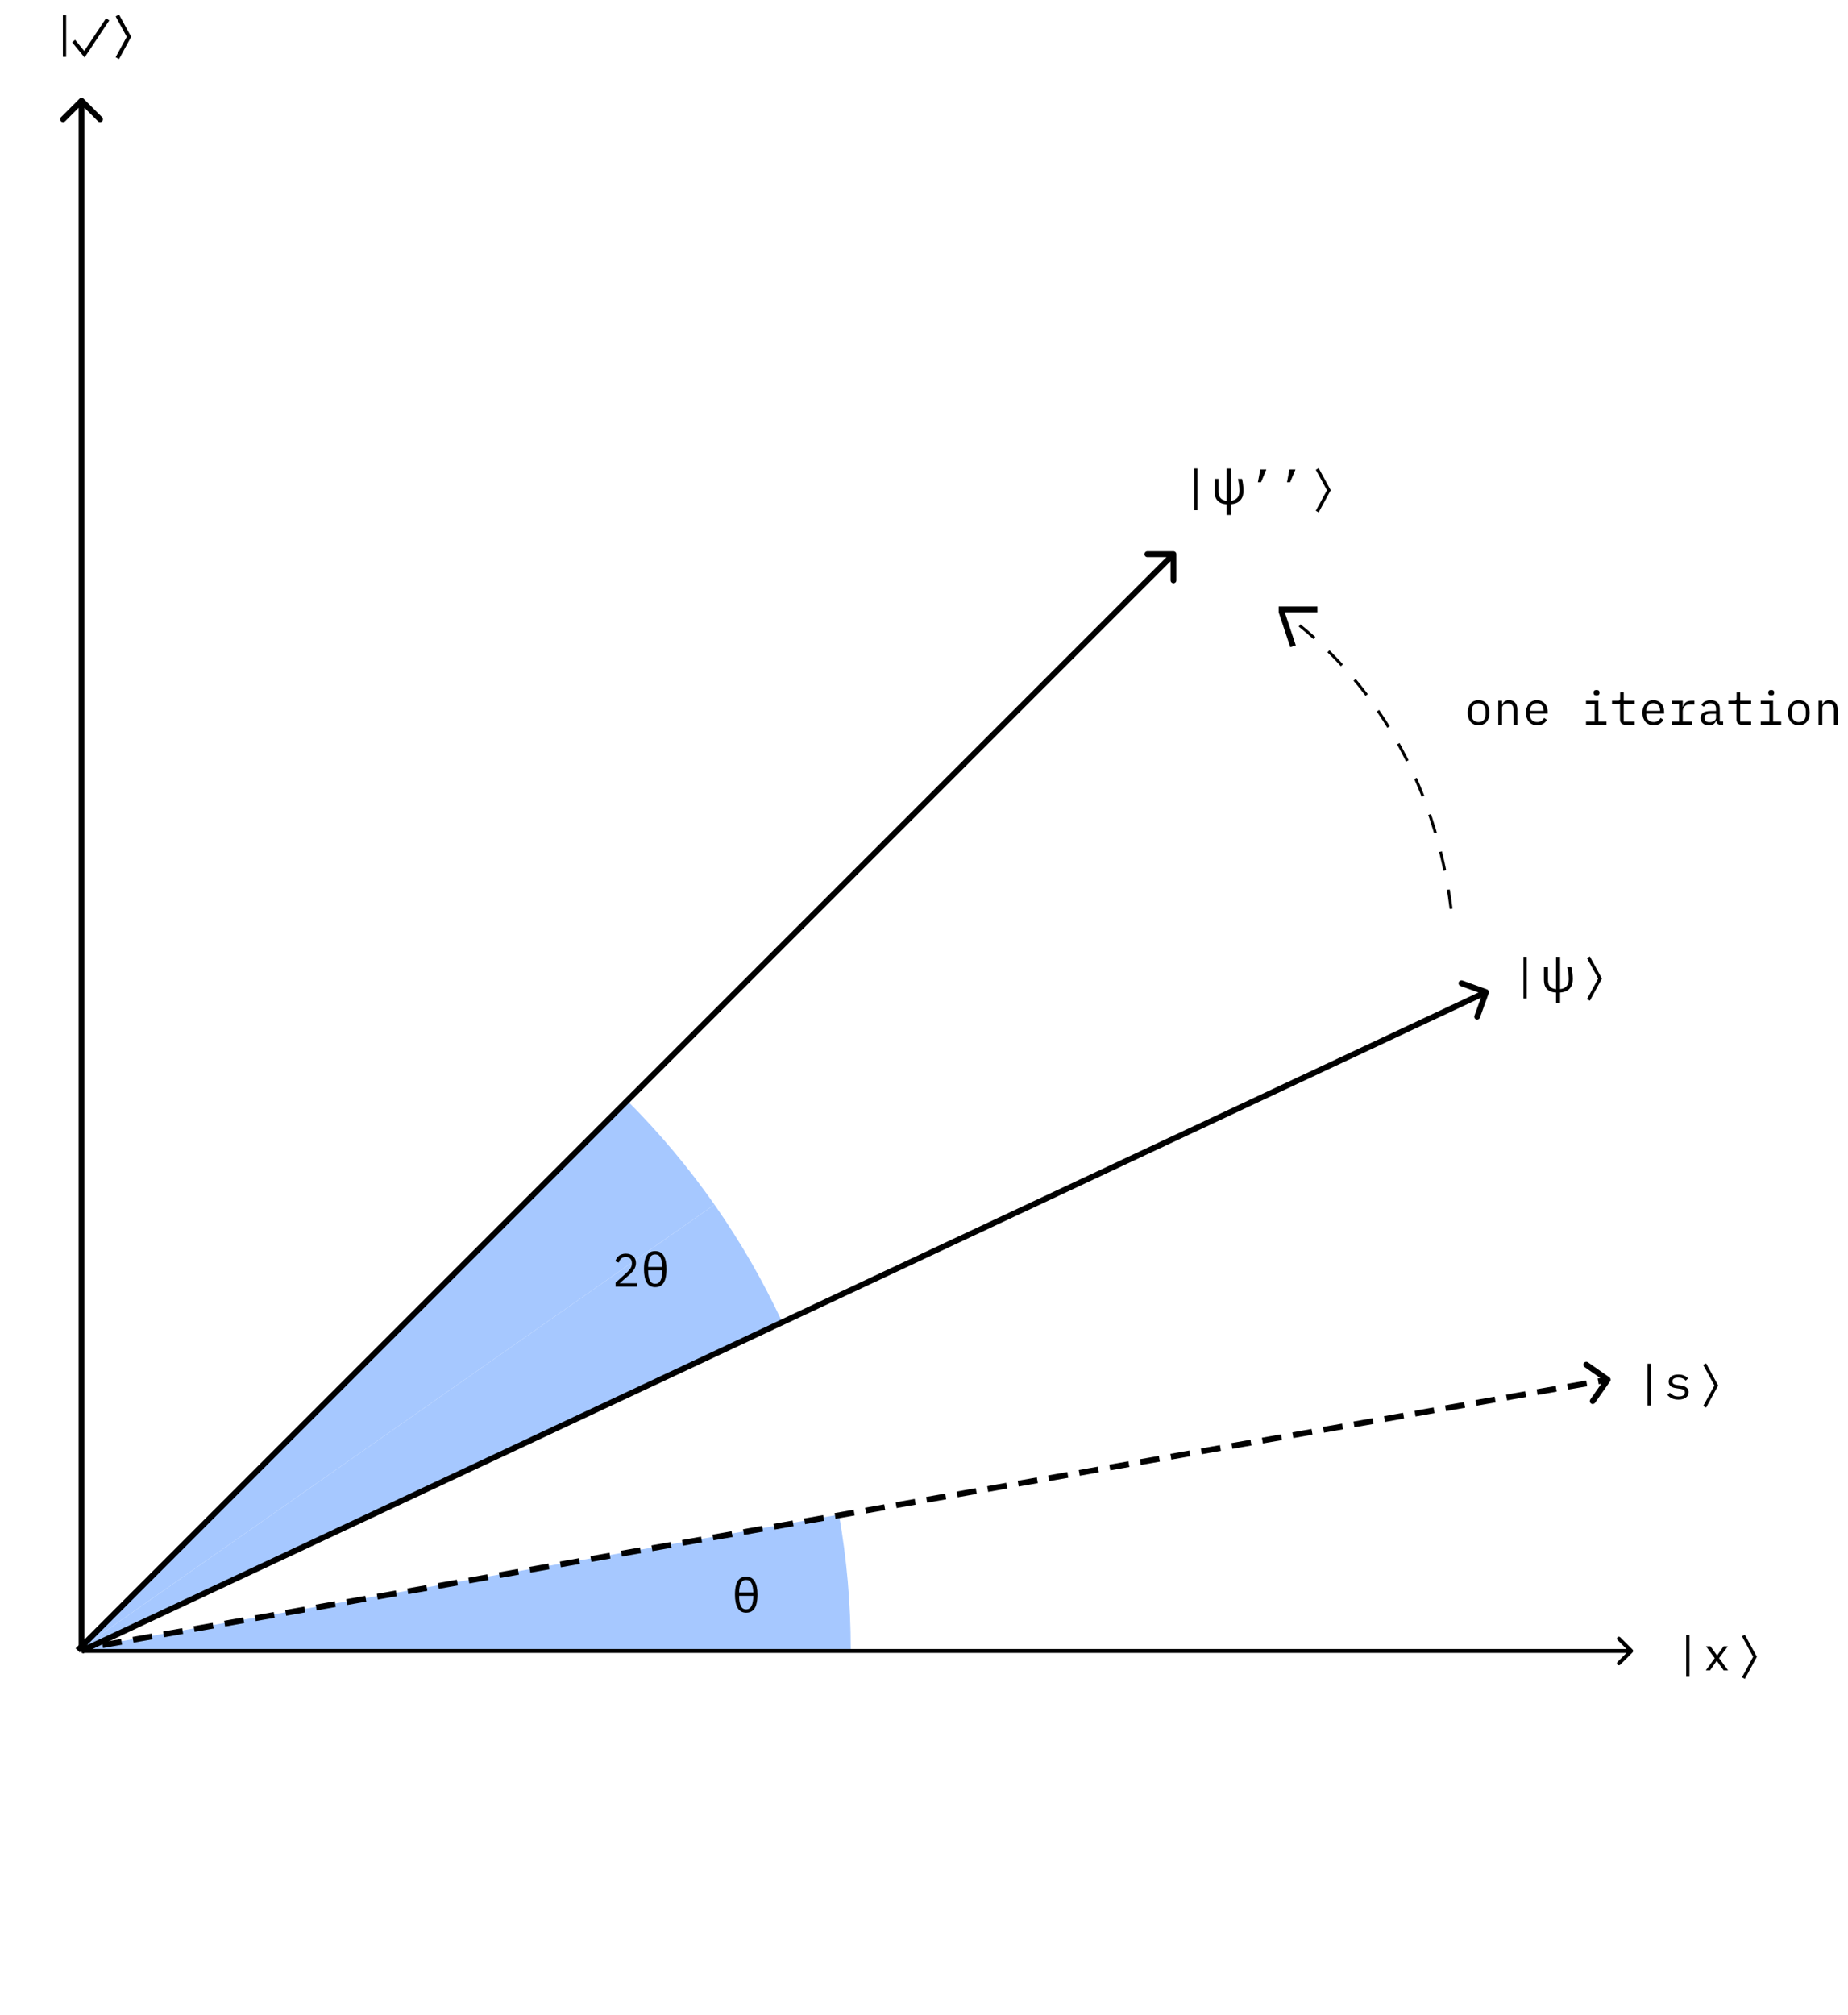 <svg width="477" height="520" viewBox="0 0 477 520" fill="none" xmlns="http://www.w3.org/2000/svg">
<path d="M374.545 234.5C370.545 202 354.545 175 331.045 158" stroke="black" stroke-width="0.75" stroke-dasharray="5 5"/>
<path d="M308.224 131.656V120.88H309.064V131.656H308.224ZM317.671 129.22C318.351 129.156 318.895 128.924 319.303 128.524C319.719 128.116 319.927 127.488 319.927 126.64C319.927 126.088 319.895 125.58 319.831 125.116C319.767 124.644 319.671 124.128 319.543 123.568H320.587C320.715 124.104 320.807 124.612 320.863 125.092C320.927 125.572 320.959 126.076 320.959 126.604C320.959 127.428 320.811 128.092 320.515 128.596C320.219 129.092 319.823 129.46 319.327 129.7C318.831 129.932 318.279 130.068 317.671 130.108V132.88H316.639V130.108C316.031 130.084 315.491 129.96 315.019 129.736C314.547 129.512 314.175 129.16 313.903 128.68C313.639 128.192 313.507 127.552 313.507 126.76V123.568H314.551V126.796C314.551 127.396 314.647 127.868 314.839 128.212C315.031 128.556 315.287 128.804 315.607 128.956C315.927 129.108 316.271 129.2 316.639 129.232V120.892H317.671V129.22ZM325.32 121.12H326.868L325.488 124.444H324.684L325.32 121.12ZM332.835 121.12H334.383L333.003 124.444H332.199L332.835 121.12Z" fill="black"/>
<path d="M184.42 310.83C177.742 301.293 170.244 292.358 162.012 284.125L20.59 425.546L184.42 310.83Z" fill="#A6C8FF"/>
<path d="M219.591 425.546C219.591 413.903 218.574 402.283 216.553 390.817L19.591 425.546H219.591Z" fill="#A6C8FF"/>
<path d="M184.421 310.831C191.099 320.368 196.931 330.47 201.851 341.022L20.59 425.546L184.421 310.831Z" fill="#A6C8FF"/>
<path d="M421.398 426.354C421.594 426.158 421.594 425.842 421.398 425.646L418.216 422.464C418.021 422.269 417.705 422.269 417.509 422.464C417.314 422.66 417.314 422.976 417.509 423.172L420.338 426L417.509 428.828C417.314 429.024 417.314 429.34 417.509 429.536C417.705 429.731 418.021 429.731 418.216 429.536L421.398 426.354ZM21.045 426.5L421.045 426.5V425.5L21.045 425.5V426.5Z" fill="black"/>
<path d="M21.581 25.47C21.288 25.177 20.813 25.177 20.52 25.47L15.748 30.243C15.455 30.535 15.455 31.01 15.748 31.303C16.04 31.596 16.515 31.596 16.808 31.303L21.051 27.061L25.293 31.303C25.586 31.596 26.061 31.596 26.354 31.303C26.647 31.01 26.647 30.535 26.354 30.243L21.581 25.47ZM21.801 426L21.801 26H20.301L20.301 426H21.801Z" fill="black"/>
<path d="M415.281 356.215C415.4 356.045 415.359 355.811 415.189 355.693L412.424 353.757C412.255 353.638 412.021 353.679 411.902 353.849C411.783 354.018 411.824 354.252 411.994 354.371L414.452 356.092L412.731 358.549C412.612 358.719 412.653 358.953 412.823 359.072C412.993 359.19 413.226 359.149 413.345 358.979L415.281 356.215ZM21.116 425.828L23.578 425.394L23.448 424.656L20.986 425.09L21.116 425.828ZM26.532 424.873L31.456 424.005L31.326 423.266L26.402 424.135L26.532 424.873ZM34.411 423.484L39.335 422.616L39.205 421.877L34.281 422.745L34.411 423.484ZM42.289 422.095L47.213 421.227L47.083 420.488L42.159 421.356L42.289 422.095ZM50.168 420.706L55.092 419.837L54.962 419.099L50.038 419.967L50.168 420.706ZM58.046 419.316L62.97 418.448L62.84 417.71L57.916 418.578L58.046 419.316ZM65.925 417.927L70.849 417.059L70.719 416.32L65.794 417.189L65.925 417.927ZM73.803 416.538L78.727 415.67L78.597 414.931L73.673 415.8L73.803 416.538ZM81.682 415.149L86.606 414.281L86.475 413.542L81.551 414.41L81.682 415.149ZM89.56 413.76L94.484 412.891L94.354 412.153L89.43 413.021L89.56 413.76ZM97.439 412.371L102.363 411.502L102.232 410.764L97.308 411.632L97.439 412.371ZM105.317 410.981L110.241 410.113L110.111 409.375L105.187 410.243L105.317 410.981ZM113.195 409.592L118.119 408.724L117.989 407.985L113.065 408.854L113.195 409.592ZM121.074 408.203L125.998 407.335L125.868 406.596L120.944 407.464L121.074 408.203ZM128.952 406.814L133.876 405.946L133.746 405.207L128.822 406.075L128.952 406.814ZM136.831 405.425L141.755 404.556L141.625 403.818L136.701 404.686L136.831 405.425ZM144.709 404.035L149.633 403.167L149.503 402.429L144.579 403.297L144.709 404.035ZM152.588 402.646L157.512 401.778L157.382 401.039L152.457 401.908L152.588 402.646ZM160.466 401.257L165.39 400.389L165.26 399.65L160.336 400.518L160.466 401.257ZM168.345 399.868L173.269 399L173.138 398.261L168.214 399.129L168.345 399.868ZM176.223 398.479L181.147 397.61L181.017 396.872L176.093 397.74L176.223 398.479ZM184.102 397.09L189.026 396.221L188.895 395.483L183.971 396.351L184.102 397.09ZM191.98 395.7L196.904 394.832L196.774 394.093L191.85 394.962L191.98 395.7ZM199.859 394.311L204.783 393.443L204.652 392.704L199.728 393.573L199.859 394.311ZM207.737 392.922L212.661 392.054L212.531 391.315L207.607 392.183L207.737 392.922ZM215.615 391.533L220.539 390.665L220.409 389.926L215.485 390.794L215.615 391.533ZM223.494 390.144L228.418 389.275L228.288 388.537L223.364 389.405L223.494 390.144ZM231.372 388.754L236.296 387.886L236.166 387.148L231.242 388.016L231.372 388.754ZM239.251 387.365L244.175 386.497L244.045 385.758L239.121 386.627L239.251 387.365ZM247.129 385.976L252.053 385.108L251.923 384.369L246.999 385.237L247.129 385.976ZM255.008 384.587L259.932 383.719L259.802 382.98L254.877 383.848L255.008 384.587ZM262.886 383.198L267.81 382.329L267.68 381.591L262.756 382.459L262.886 383.198ZM270.765 381.808L275.689 380.94L275.558 380.202L270.634 381.07L270.765 381.808ZM278.643 380.419L283.567 379.551L283.437 378.812L278.513 379.681L278.643 380.419ZM286.522 379.03L291.446 378.162L291.315 377.423L286.391 378.291L286.522 379.03ZM294.4 377.641L299.324 376.773L299.194 376.034L294.27 376.902L294.4 377.641ZM302.279 376.252L307.203 375.383L307.072 374.645L302.148 375.513L302.279 376.252ZM310.157 374.863L315.081 373.994L314.951 373.256L310.027 374.124L310.157 374.863ZM318.035 373.473L322.959 372.605L322.829 371.867L317.905 372.735L318.035 373.473ZM325.914 372.084L330.838 371.216L330.708 370.477L325.784 371.346L325.914 372.084ZM333.792 370.695L338.716 369.827L338.586 369.088L333.662 369.956L333.792 370.695ZM341.671 369.306L346.595 368.438L346.465 367.699L341.541 368.567L341.671 369.306ZM349.549 367.917L354.473 367.048L354.343 366.31L349.419 367.178L349.549 367.917ZM357.428 366.527L362.352 365.659L362.222 364.921L357.298 365.789L357.428 366.527ZM365.306 365.138L370.23 364.27L370.1 363.531L365.176 364.4L365.306 365.138ZM373.185 363.749L378.109 362.881L377.978 362.142L373.054 363.01L373.185 363.749ZM381.063 362.36L385.987 361.492L385.857 360.753L380.933 361.621L381.063 362.36ZM388.942 360.971L393.866 360.102L393.735 359.364L388.811 360.232L388.942 360.971ZM396.82 359.582L401.744 358.713L401.614 357.975L396.69 358.843L396.82 359.582ZM404.699 358.192L409.623 357.324L409.492 356.585L404.568 357.454L404.699 358.192ZM412.577 356.803L415.039 356.369L414.909 355.63L412.447 356.065L412.577 356.803ZM415.588 356.43C415.826 356.091 415.743 355.623 415.404 355.385L409.875 351.514C409.535 351.276 409.068 351.359 408.83 351.698C408.593 352.037 408.675 352.505 409.014 352.742L413.929 356.184L410.488 361.099C410.25 361.438 410.333 361.906 410.672 362.143C411.011 362.381 411.479 362.298 411.717 361.959L415.588 356.43ZM21.181 426.198L23.643 425.763L23.383 424.286L20.921 424.72L21.181 426.198ZM26.598 425.243L31.521 424.374L31.261 422.897L26.337 423.765L26.598 425.243ZM34.476 423.853L39.4 422.985L39.139 421.508L34.215 422.376L34.476 423.853ZM42.354 422.464L47.278 421.596L47.018 420.119L42.094 420.987L42.354 422.464ZM50.233 421.075L55.157 420.207L54.896 418.73L49.972 419.598L50.233 421.075ZM58.111 419.686L63.035 418.818L62.775 417.34L57.851 418.209L58.111 419.686ZM65.99 418.297L70.914 417.428L70.653 415.951L65.729 416.819L65.99 418.297ZM73.868 416.907L78.792 416.039L78.532 414.562L73.608 415.43L73.868 416.907ZM81.747 415.518L86.671 414.65L86.41 413.173L81.486 414.041L81.747 415.518ZM89.625 414.129L94.549 413.261L94.289 411.784L89.365 412.652L89.625 414.129ZM97.504 412.74L102.428 411.872L102.167 410.394L97.243 411.263L97.504 412.74ZM105.382 411.351L110.306 410.482L110.046 409.005L105.122 409.873L105.382 411.351ZM113.261 409.961L118.185 409.093L117.924 407.616L113 408.484L113.261 409.961ZM121.139 408.572L126.063 407.704L125.803 406.227L120.879 407.095L121.139 408.572ZM129.017 407.183L133.942 406.315L133.681 404.838L128.757 405.706L129.017 407.183ZM136.896 405.794L141.82 404.926L141.559 403.448L136.635 404.317L136.896 405.794ZM144.774 404.405L149.698 403.537L149.438 402.059L144.514 402.928L144.774 404.405ZM152.653 403.016L157.577 402.147L157.316 400.67L152.392 401.538L152.653 403.016ZM160.531 401.626L165.455 400.758L165.195 399.281L160.271 400.149L160.531 401.626ZM168.41 400.237L173.334 399.369L173.073 397.892L168.149 398.76L168.41 400.237ZM176.288 398.848L181.212 397.98L180.952 396.503L176.028 397.371L176.288 398.848ZM184.167 397.459L189.091 396.591L188.83 395.113L183.906 395.982L184.167 397.459ZM192.045 396.07L196.969 395.201L196.709 393.724L191.785 394.592L192.045 396.07ZM199.924 394.68L204.848 393.812L204.587 392.335L199.663 393.203L199.924 394.68ZM207.802 393.291L212.726 392.423L212.466 390.946L207.542 391.814L207.802 393.291ZM215.681 391.902L220.605 391.034L220.344 389.557L215.42 390.425L215.681 391.902ZM223.559 390.513L228.483 389.645L228.223 388.167L223.299 389.036L223.559 390.513ZM231.437 389.124L236.362 388.255L236.101 386.778L231.177 387.646L231.437 389.124ZM239.316 387.735L244.24 386.866L243.98 385.389L239.055 386.257L239.316 387.735ZM247.194 386.345L252.118 385.477L251.858 384L246.934 384.868L247.194 386.345ZM255.073 384.956L259.997 384.088L259.736 382.611L254.812 383.479L255.073 384.956ZM262.951 383.567L267.875 382.699L267.615 381.222L262.691 382.09L262.951 383.567ZM270.83 382.178L275.754 381.31L275.493 379.832L270.569 380.701L270.83 382.178ZM278.708 380.789L283.632 379.92L283.372 378.443L278.448 379.311L278.708 380.789ZM286.587 379.399L291.511 378.531L291.25 377.054L286.326 377.922L286.587 379.399ZM294.465 378.01L299.389 377.142L299.129 375.665L294.205 376.533L294.465 378.01ZM302.344 376.621L307.268 375.753L307.007 374.276L302.083 375.144L302.344 376.621ZM310.222 375.232L315.146 374.364L314.886 372.886L309.962 373.755L310.222 375.232ZM318.101 373.843L323.025 372.974L322.764 371.497L317.84 372.365L318.101 373.843ZM325.979 372.453L330.903 371.585L330.643 370.108L325.719 370.976L325.979 372.453ZM333.857 371.064L338.782 370.196L338.521 368.719L333.597 369.587L333.857 371.064ZM341.736 369.675L346.66 368.807L346.399 367.33L341.475 368.198L341.736 369.675ZM349.614 368.286L354.538 367.418L354.278 365.94L349.354 366.809L349.614 368.286ZM357.493 366.897L362.417 366.028L362.156 364.551L357.232 365.42L357.493 366.897ZM365.371 365.508L370.295 364.639L370.035 363.162L365.111 364.03L365.371 365.508ZM373.25 364.118L378.174 363.25L377.913 361.773L372.989 362.641L373.25 364.118ZM381.128 362.729L386.052 361.861L385.792 360.384L380.868 361.252L381.128 362.729ZM389.007 361.34L393.931 360.472L393.67 358.995L388.746 359.863L389.007 361.34ZM396.885 359.951L401.809 359.083L401.549 357.605L396.625 358.474L396.885 359.951ZM404.764 358.562L409.688 357.693L409.427 356.216L404.503 357.084L404.764 358.562ZM412.642 357.172L415.104 356.738L414.844 355.261L412.382 355.695L412.642 357.172Z" fill="black"/>
<path d="M384.279 256.255C384.42 255.865 384.218 255.435 383.829 255.294L377.481 252.999C377.092 252.858 376.662 253.06 376.521 253.45C376.38 253.839 376.582 254.269 376.971 254.41L382.614 256.45L380.574 262.092C380.433 262.482 380.634 262.912 381.024 263.053C381.413 263.194 381.843 262.992 381.984 262.602L384.279 256.255ZM21.363 426.679L383.892 256.679L383.256 255.321L20.727 425.321L21.363 426.679Z" fill="black"/>
<path d="M303.643 143C303.643 142.586 303.308 142.25 302.893 142.25L296.143 142.25C295.729 142.25 295.393 142.586 295.393 143C295.393 143.414 295.729 143.75 296.143 143.75L302.143 143.75L302.143 149.75C302.143 150.164 302.479 150.5 302.893 150.5C303.308 150.5 303.643 150.164 303.643 149.75L303.643 143ZM20.581 426.373L303.424 143.53L302.363 142.47L19.52 425.312L20.581 426.373Z" fill="black"/>
<path d="M16.231 14.656V3.88H17.071V14.656H16.231Z" fill="black"/>
<path d="M435.231 432.656V421.88H436.071V432.656H435.231ZM440.298 431L442.602 427.856L440.358 424.808H441.51L442.446 426.116L443.19 427.148H443.238L443.958 426.116L444.882 424.808H445.986L443.718 427.844L446.046 431H444.894L443.85 429.548L443.142 428.564H443.094L442.41 429.548L441.402 431H440.298Z" fill="black"/>
<path d="M425.231 362.656V351.88H426.071V362.656H425.231ZM433.238 361.144C432.59 361.144 432.03 361.036 431.558 360.82C431.094 360.596 430.698 360.3 430.37 359.932L431.018 359.368C431.314 359.68 431.638 359.92 431.99 360.088C432.342 360.256 432.766 360.34 433.262 360.34C433.742 360.34 434.134 360.256 434.438 360.088C434.75 359.912 434.906 359.64 434.906 359.272C434.906 359.112 434.874 358.98 434.81 358.876C434.754 358.764 434.674 358.676 434.57 358.612C434.466 358.548 434.35 358.5 434.222 358.468C434.094 358.428 433.958 358.396 433.814 358.372L432.842 358.228C432.626 358.196 432.39 358.152 432.134 358.096C431.886 358.04 431.658 357.952 431.45 357.832C431.242 357.704 431.066 357.536 430.922 357.328C430.786 357.12 430.718 356.848 430.718 356.512C430.718 356.2 430.778 355.932 430.898 355.708C431.026 355.476 431.202 355.284 431.426 355.132C431.65 354.972 431.914 354.856 432.218 354.784C432.522 354.704 432.854 354.664 433.214 354.664C433.774 354.664 434.258 354.752 434.666 354.928C435.082 355.104 435.438 355.348 435.734 355.66L435.11 356.248C435.038 356.16 434.946 356.072 434.834 355.984C434.73 355.888 434.598 355.804 434.438 355.732C434.286 355.652 434.106 355.588 433.898 355.54C433.69 355.492 433.45 355.468 433.178 355.468C432.69 355.468 432.314 355.552 432.05 355.72C431.794 355.888 431.666 356.132 431.666 356.452C431.666 356.612 431.694 356.748 431.75 356.86C431.814 356.964 431.898 357.048 432.002 357.112C432.106 357.176 432.222 357.228 432.35 357.268C432.486 357.3 432.622 357.328 432.758 357.352L433.73 357.496C433.954 357.528 434.19 357.572 434.438 357.628C434.686 357.684 434.914 357.776 435.122 357.904C435.33 358.024 435.502 358.188 435.638 358.396C435.782 358.604 435.854 358.876 435.854 359.212C435.854 359.828 435.614 360.304 435.134 360.64C434.662 360.976 434.03 361.144 433.238 361.144Z" fill="black"/>
<path d="M164.489 332H158.897V330.968L161.693 328.448C162.101 328.08 162.437 327.704 162.701 327.32C162.965 326.928 163.097 326.516 163.097 326.084V325.94C163.097 325.436 162.965 325.048 162.701 324.776C162.437 324.496 162.045 324.356 161.525 324.356C161.013 324.356 160.617 324.488 160.337 324.752C160.065 325.008 159.861 325.352 159.725 325.784L158.825 325.448C158.905 325.2 159.013 324.96 159.149 324.728C159.293 324.488 159.473 324.276 159.689 324.092C159.905 323.908 160.165 323.76 160.469 323.648C160.781 323.536 161.141 323.48 161.549 323.48C161.965 323.48 162.333 323.54 162.653 323.66C162.981 323.78 163.253 323.948 163.469 324.164C163.693 324.38 163.861 324.636 163.973 324.932C164.093 325.228 164.153 325.552 164.153 325.904C164.153 326.224 164.105 326.524 164.009 326.804C163.921 327.084 163.793 327.352 163.625 327.608C163.465 327.864 163.269 328.116 163.037 328.364C162.813 328.604 162.561 328.844 162.281 329.084L159.941 331.124H164.489V332ZM172.04 327.476C172.04 328.444 171.94 329.276 171.74 329.972C171.548 330.66 171.236 331.192 170.804 331.568C170.38 331.936 169.816 332.12 169.112 332.12C168.12 332.12 167.388 331.708 166.916 330.884C166.452 330.06 166.22 328.924 166.22 327.476C166.22 326.5 166.316 325.664 166.508 324.968C166.7 324.272 167.008 323.74 167.432 323.372C167.864 323.004 168.424 322.82 169.112 322.82C170.112 322.82 170.848 323.228 171.32 324.044C171.8 324.852 172.04 325.996 172.04 327.476ZM169.112 323.684C168.504 323.684 168.056 323.956 167.768 324.5C167.488 325.036 167.328 325.84 167.288 326.912H170.96C170.92 325.84 170.756 325.036 170.468 324.5C170.18 323.956 169.728 323.684 169.112 323.684ZM169.112 331.256C169.736 331.256 170.196 330.968 170.492 330.392C170.788 329.816 170.948 328.948 170.972 327.788H167.288C167.304 328.932 167.452 329.796 167.732 330.38C168.02 330.964 168.48 331.256 169.112 331.256Z" fill="black"/>
<path d="M195.525 411.476C195.525 412.444 195.425 413.276 195.225 413.972C195.033 414.66 194.721 415.192 194.289 415.568C193.865 415.936 193.301 416.12 192.597 416.12C191.605 416.12 190.873 415.708 190.401 414.884C189.937 414.06 189.705 412.924 189.705 411.476C189.705 410.5 189.801 409.664 189.993 408.968C190.185 408.272 190.493 407.74 190.917 407.372C191.349 407.004 191.909 406.82 192.597 406.82C193.597 406.82 194.333 407.228 194.805 408.044C195.285 408.852 195.525 409.996 195.525 411.476ZM192.597 407.684C191.989 407.684 191.541 407.956 191.253 408.5C190.973 409.036 190.813 409.84 190.773 410.912H194.445C194.405 409.84 194.241 409.036 193.953 408.5C193.665 407.956 193.213 407.684 192.597 407.684ZM192.597 415.256C193.221 415.256 193.681 414.968 193.977 414.392C194.273 413.816 194.433 412.948 194.457 411.788H190.773C190.789 412.932 190.937 413.796 191.217 414.38C191.505 414.964 191.965 415.256 192.597 415.256Z" fill="black"/>
<path d="M393.231 257.656V246.88H394.071V257.656H393.231ZM402.678 255.22C403.358 255.156 403.902 254.924 404.31 254.524C404.726 254.116 404.934 253.488 404.934 252.64C404.934 252.088 404.902 251.58 404.838 251.116C404.774 250.644 404.678 250.128 404.55 249.568H405.594C405.722 250.104 405.814 250.612 405.87 251.092C405.934 251.572 405.966 252.076 405.966 252.604C405.966 253.428 405.818 254.092 405.522 254.596C405.226 255.092 404.83 255.46 404.334 255.7C403.838 255.932 403.286 256.068 402.678 256.108V258.88H401.646V256.108C401.038 256.084 400.498 255.96 400.026 255.736C399.554 255.512 399.182 255.16 398.91 254.68C398.646 254.192 398.514 253.552 398.514 252.76V249.568H399.558V252.796C399.558 253.396 399.654 253.868 399.846 254.212C400.038 254.556 400.294 254.804 400.614 254.956C400.934 255.108 401.278 255.2 401.646 255.232V246.892H402.678V255.22Z" fill="black"/>
<line x1="330.756" y1="157.763" x2="333.756" y2="166.763" stroke="black" stroke-width="1.5"/>
<line x1="330.045" y1="157.25" x2="340.045" y2="157.25" stroke="black" stroke-width="1.5"/>
<path d="M381.645 187.144C381.213 187.144 380.821 187.068 380.469 186.916C380.125 186.764 379.829 186.548 379.581 186.268C379.341 185.98 379.157 185.64 379.029 185.248C378.901 184.848 378.837 184.4 378.837 183.904C378.837 183.416 378.901 182.972 379.029 182.572C379.157 182.172 379.341 181.832 379.581 181.552C379.829 181.264 380.125 181.044 380.469 180.892C380.821 180.74 381.213 180.664 381.645 180.664C382.077 180.664 382.465 180.74 382.809 180.892C383.161 181.044 383.457 181.264 383.697 181.552C383.945 181.832 384.133 182.172 384.261 182.572C384.389 182.972 384.453 183.416 384.453 183.904C384.453 184.4 384.389 184.848 384.261 185.248C384.133 185.64 383.945 185.98 383.697 186.268C383.457 186.548 383.161 186.764 382.809 186.916C382.465 187.068 382.077 187.144 381.645 187.144ZM381.645 186.316C382.181 186.316 382.613 186.156 382.941 185.836C383.269 185.516 383.433 185.02 383.433 184.348V183.46C383.433 182.788 383.269 182.292 382.941 181.972C382.613 181.652 382.181 181.492 381.645 181.492C381.109 181.492 380.677 181.652 380.349 181.972C380.021 182.292 379.857 182.788 379.857 183.46V184.348C379.857 185.02 380.021 185.516 380.349 185.836C380.677 186.156 381.109 186.316 381.645 186.316ZM386.736 187V180.808H387.696V181.816H387.744C387.808 181.664 387.888 181.52 387.984 181.384C388.08 181.24 388.196 181.116 388.332 181.012C388.476 180.908 388.644 180.824 388.836 180.76C389.028 180.696 389.252 180.664 389.508 180.664C390.156 180.664 390.676 180.872 391.068 181.288C391.46 181.696 391.656 182.276 391.656 183.028V187H390.696V183.196C390.696 182.628 390.572 182.208 390.324 181.936C390.076 181.656 389.712 181.516 389.232 181.516C389.04 181.516 388.852 181.54 388.668 181.588C388.484 181.636 388.32 181.708 388.176 181.804C388.032 181.9 387.916 182.024 387.828 182.176C387.74 182.328 387.696 182.504 387.696 182.704V187H386.736ZM396.784 187.144C396.336 187.144 395.932 187.068 395.572 186.916C395.22 186.764 394.916 186.548 394.66 186.268C394.412 185.98 394.22 185.64 394.084 185.248C393.948 184.848 393.88 184.404 393.88 183.916C393.88 183.42 393.948 182.972 394.084 182.572C394.228 182.172 394.424 181.832 394.672 181.552C394.92 181.264 395.216 181.044 395.56 180.892C395.912 180.74 396.3 180.664 396.724 180.664C397.14 180.664 397.516 180.74 397.852 180.892C398.196 181.044 398.488 181.256 398.728 181.528C398.968 181.792 399.152 182.108 399.28 182.476C399.408 182.844 399.472 183.248 399.472 183.688V184.144H394.888V184.432C394.888 184.704 394.932 184.956 395.02 185.188C395.108 185.42 395.232 185.62 395.392 185.788C395.56 185.956 395.76 186.088 395.992 186.184C396.232 186.272 396.496 186.316 396.784 186.316C397.2 186.316 397.56 186.22 397.864 186.028C398.168 185.836 398.4 185.572 398.56 185.236L399.268 185.716C399.084 186.132 398.776 186.476 398.344 186.748C397.92 187.012 397.4 187.144 396.784 187.144ZM396.724 181.456C396.46 181.456 396.216 181.504 395.992 181.6C395.768 181.696 395.572 181.828 395.404 181.996C395.244 182.164 395.116 182.364 395.02 182.596C394.932 182.82 394.888 183.068 394.888 183.34V183.424H398.44V183.292C398.44 183.02 398.396 182.772 398.308 182.548C398.228 182.324 398.112 182.132 397.96 181.972C397.816 181.804 397.636 181.676 397.42 181.588C397.212 181.5 396.98 181.456 396.724 181.456ZM412.09 179.44C411.81 179.44 411.614 179.384 411.502 179.272C411.39 179.152 411.334 179.004 411.334 178.828V178.636C411.334 178.46 411.39 178.316 411.502 178.204C411.614 178.084 411.81 178.024 412.09 178.024C412.37 178.024 412.566 178.084 412.678 178.204C412.79 178.316 412.846 178.46 412.846 178.636V178.828C412.846 179.004 412.79 179.152 412.678 179.272C412.566 179.384 412.37 179.44 412.09 179.44ZM409.378 186.184H411.61V181.624H409.378V180.808H412.57V186.184H414.658V187H409.378V186.184ZM419.521 187C419.049 187 418.701 186.868 418.477 186.604C418.261 186.34 418.153 186 418.153 185.584V181.624H416.089V180.808H417.625C417.833 180.808 417.977 180.768 418.057 180.688C418.145 180.6 418.189 180.452 418.189 180.244V178.624H419.113V180.808H421.933V181.624H419.113V186.184H421.933V187H419.521ZM426.845 187.144C426.397 187.144 425.993 187.068 425.633 186.916C425.281 186.764 424.977 186.548 424.721 186.268C424.473 185.98 424.281 185.64 424.145 185.248C424.009 184.848 423.941 184.404 423.941 183.916C423.941 183.42 424.009 182.972 424.145 182.572C424.289 182.172 424.485 181.832 424.733 181.552C424.981 181.264 425.277 181.044 425.621 180.892C425.973 180.74 426.361 180.664 426.785 180.664C427.201 180.664 427.577 180.74 427.913 180.892C428.257 181.044 428.549 181.256 428.789 181.528C429.029 181.792 429.213 182.108 429.341 182.476C429.469 182.844 429.533 183.248 429.533 183.688V184.144H424.949V184.432C424.949 184.704 424.993 184.956 425.081 185.188C425.169 185.42 425.293 185.62 425.453 185.788C425.621 185.956 425.821 186.088 426.053 186.184C426.293 186.272 426.557 186.316 426.845 186.316C427.261 186.316 427.621 186.22 427.925 186.028C428.229 185.836 428.461 185.572 428.621 185.236L429.329 185.716C429.145 186.132 428.837 186.476 428.405 186.748C427.981 187.012 427.461 187.144 426.845 187.144ZM426.785 181.456C426.521 181.456 426.277 181.504 426.053 181.6C425.829 181.696 425.633 181.828 425.465 181.996C425.305 182.164 425.177 182.364 425.081 182.596C424.993 182.82 424.949 183.068 424.949 183.34V183.424H428.501V183.292C428.501 183.02 428.457 182.772 428.369 182.548C428.289 182.324 428.173 182.132 428.021 181.972C427.877 181.804 427.697 181.676 427.481 181.588C427.273 181.5 427.041 181.456 426.785 181.456ZM431.576 186.184H433.388V181.624H431.576V180.808H434.348V182.368H434.408C434.536 181.88 434.776 181.5 435.128 181.228C435.488 180.948 435.944 180.808 436.496 180.808H437.36V181.768H436.196C435.644 181.768 435.196 181.928 434.852 182.248C434.516 182.568 434.348 182.988 434.348 183.508V186.184H436.748V187H431.576V186.184ZM444.107 187C443.731 187 443.463 186.904 443.303 186.712C443.143 186.52 443.043 186.28 443.003 185.992H442.943C442.807 186.352 442.587 186.636 442.283 186.844C441.987 187.044 441.587 187.144 441.083 187.144C440.435 187.144 439.919 186.976 439.535 186.64C439.151 186.304 438.959 185.844 438.959 185.26C438.959 184.684 439.167 184.24 439.583 183.928C440.007 183.616 440.687 183.46 441.623 183.46H442.943V182.848C442.943 182.392 442.815 182.052 442.559 181.828C442.303 181.596 441.939 181.48 441.467 181.48C441.051 181.48 440.711 181.564 440.447 181.732C440.183 181.892 439.971 182.112 439.811 182.392L439.163 181.912C439.243 181.752 439.351 181.596 439.487 181.444C439.623 181.292 439.791 181.16 439.991 181.048C440.191 180.928 440.419 180.836 440.675 180.772C440.931 180.7 441.215 180.664 441.527 180.664C442.255 180.664 442.831 180.848 443.255 181.216C443.687 181.584 443.903 182.096 443.903 182.752V186.16H444.767V187H444.107ZM441.251 186.34C441.499 186.34 441.723 186.312 441.923 186.256C442.131 186.192 442.311 186.112 442.463 186.016C442.615 185.912 442.731 185.792 442.811 185.656C442.899 185.512 442.943 185.36 442.943 185.2V184.18H441.623C441.047 184.18 440.627 184.26 440.363 184.42C440.099 184.58 439.967 184.812 439.967 185.116V185.368C439.967 185.688 440.079 185.932 440.303 186.1C440.535 186.26 440.851 186.34 441.251 186.34ZM449.583 187C449.111 187 448.763 186.868 448.539 186.604C448.323 186.34 448.215 186 448.215 185.584V181.624H446.151V180.808H447.687C447.895 180.808 448.039 180.768 448.119 180.688C448.207 180.6 448.251 180.452 448.251 180.244V178.624H449.175V180.808H451.995V181.624H449.175V186.184H451.995V187H449.583ZM457.182 179.44C456.902 179.44 456.706 179.384 456.594 179.272C456.482 179.152 456.426 179.004 456.426 178.828V178.636C456.426 178.46 456.482 178.316 456.594 178.204C456.706 178.084 456.902 178.024 457.182 178.024C457.462 178.024 457.658 178.084 457.77 178.204C457.882 178.316 457.938 178.46 457.938 178.636V178.828C457.938 179.004 457.882 179.152 457.77 179.272C457.658 179.384 457.462 179.44 457.182 179.44ZM454.47 186.184H456.702V181.624H454.47V180.808H457.662V186.184H459.75V187H454.47V186.184ZM464.313 187.144C463.881 187.144 463.489 187.068 463.137 186.916C462.793 186.764 462.497 186.548 462.249 186.268C462.009 185.98 461.825 185.64 461.697 185.248C461.569 184.848 461.505 184.4 461.505 183.904C461.505 183.416 461.569 182.972 461.697 182.572C461.825 182.172 462.009 181.832 462.249 181.552C462.497 181.264 462.793 181.044 463.137 180.892C463.489 180.74 463.881 180.664 464.313 180.664C464.745 180.664 465.133 180.74 465.477 180.892C465.829 181.044 466.125 181.264 466.365 181.552C466.613 181.832 466.801 182.172 466.929 182.572C467.057 182.972 467.121 183.416 467.121 183.904C467.121 184.4 467.057 184.848 466.929 185.248C466.801 185.64 466.613 185.98 466.365 186.268C466.125 186.548 465.829 186.764 465.477 186.916C465.133 187.068 464.745 187.144 464.313 187.144ZM464.313 186.316C464.849 186.316 465.281 186.156 465.609 185.836C465.937 185.516 466.101 185.02 466.101 184.348V183.46C466.101 182.788 465.937 182.292 465.609 181.972C465.281 181.652 464.849 181.492 464.313 181.492C463.777 181.492 463.345 181.652 463.017 181.972C462.689 182.292 462.525 182.788 462.525 183.46V184.348C462.525 185.02 462.689 185.516 463.017 185.836C463.345 186.156 463.777 186.316 464.313 186.316ZM469.405 187V180.808H470.365V181.816H470.413C470.477 181.664 470.557 181.52 470.653 181.384C470.749 181.24 470.865 181.116 471.001 181.012C471.145 180.908 471.313 180.824 471.505 180.76C471.697 180.696 471.921 180.664 472.177 180.664C472.825 180.664 473.345 180.872 473.737 181.288C474.129 181.696 474.325 182.276 474.325 183.028V187H473.365V183.196C473.365 182.628 473.241 182.208 472.993 181.936C472.745 181.656 472.381 181.516 471.901 181.516C471.709 181.516 471.521 181.54 471.337 181.588C471.153 181.636 470.989 181.708 470.845 181.804C470.701 181.9 470.585 182.024 470.497 182.176C470.409 182.328 470.365 182.504 470.365 182.704V187H469.405Z" fill="black"/>
<path d="M30.287 4L33.287 9.5L30.287 15" stroke="black"/>
<path d="M19 10.591L21.787 14L27.787 5" stroke="black"/>
<path d="M410 247L413 252.5L410 258" stroke="black" stroke-width="0.85"/>
<path d="M450 422L453 427.5L450 433" stroke="black" stroke-width="0.85"/>
<path d="M440 352L443 357.5L440 363" stroke="black" stroke-width="0.85"/>
<path d="M340 121L343 126.5L340 132" stroke="black" stroke-width="0.85"/>
</svg>
